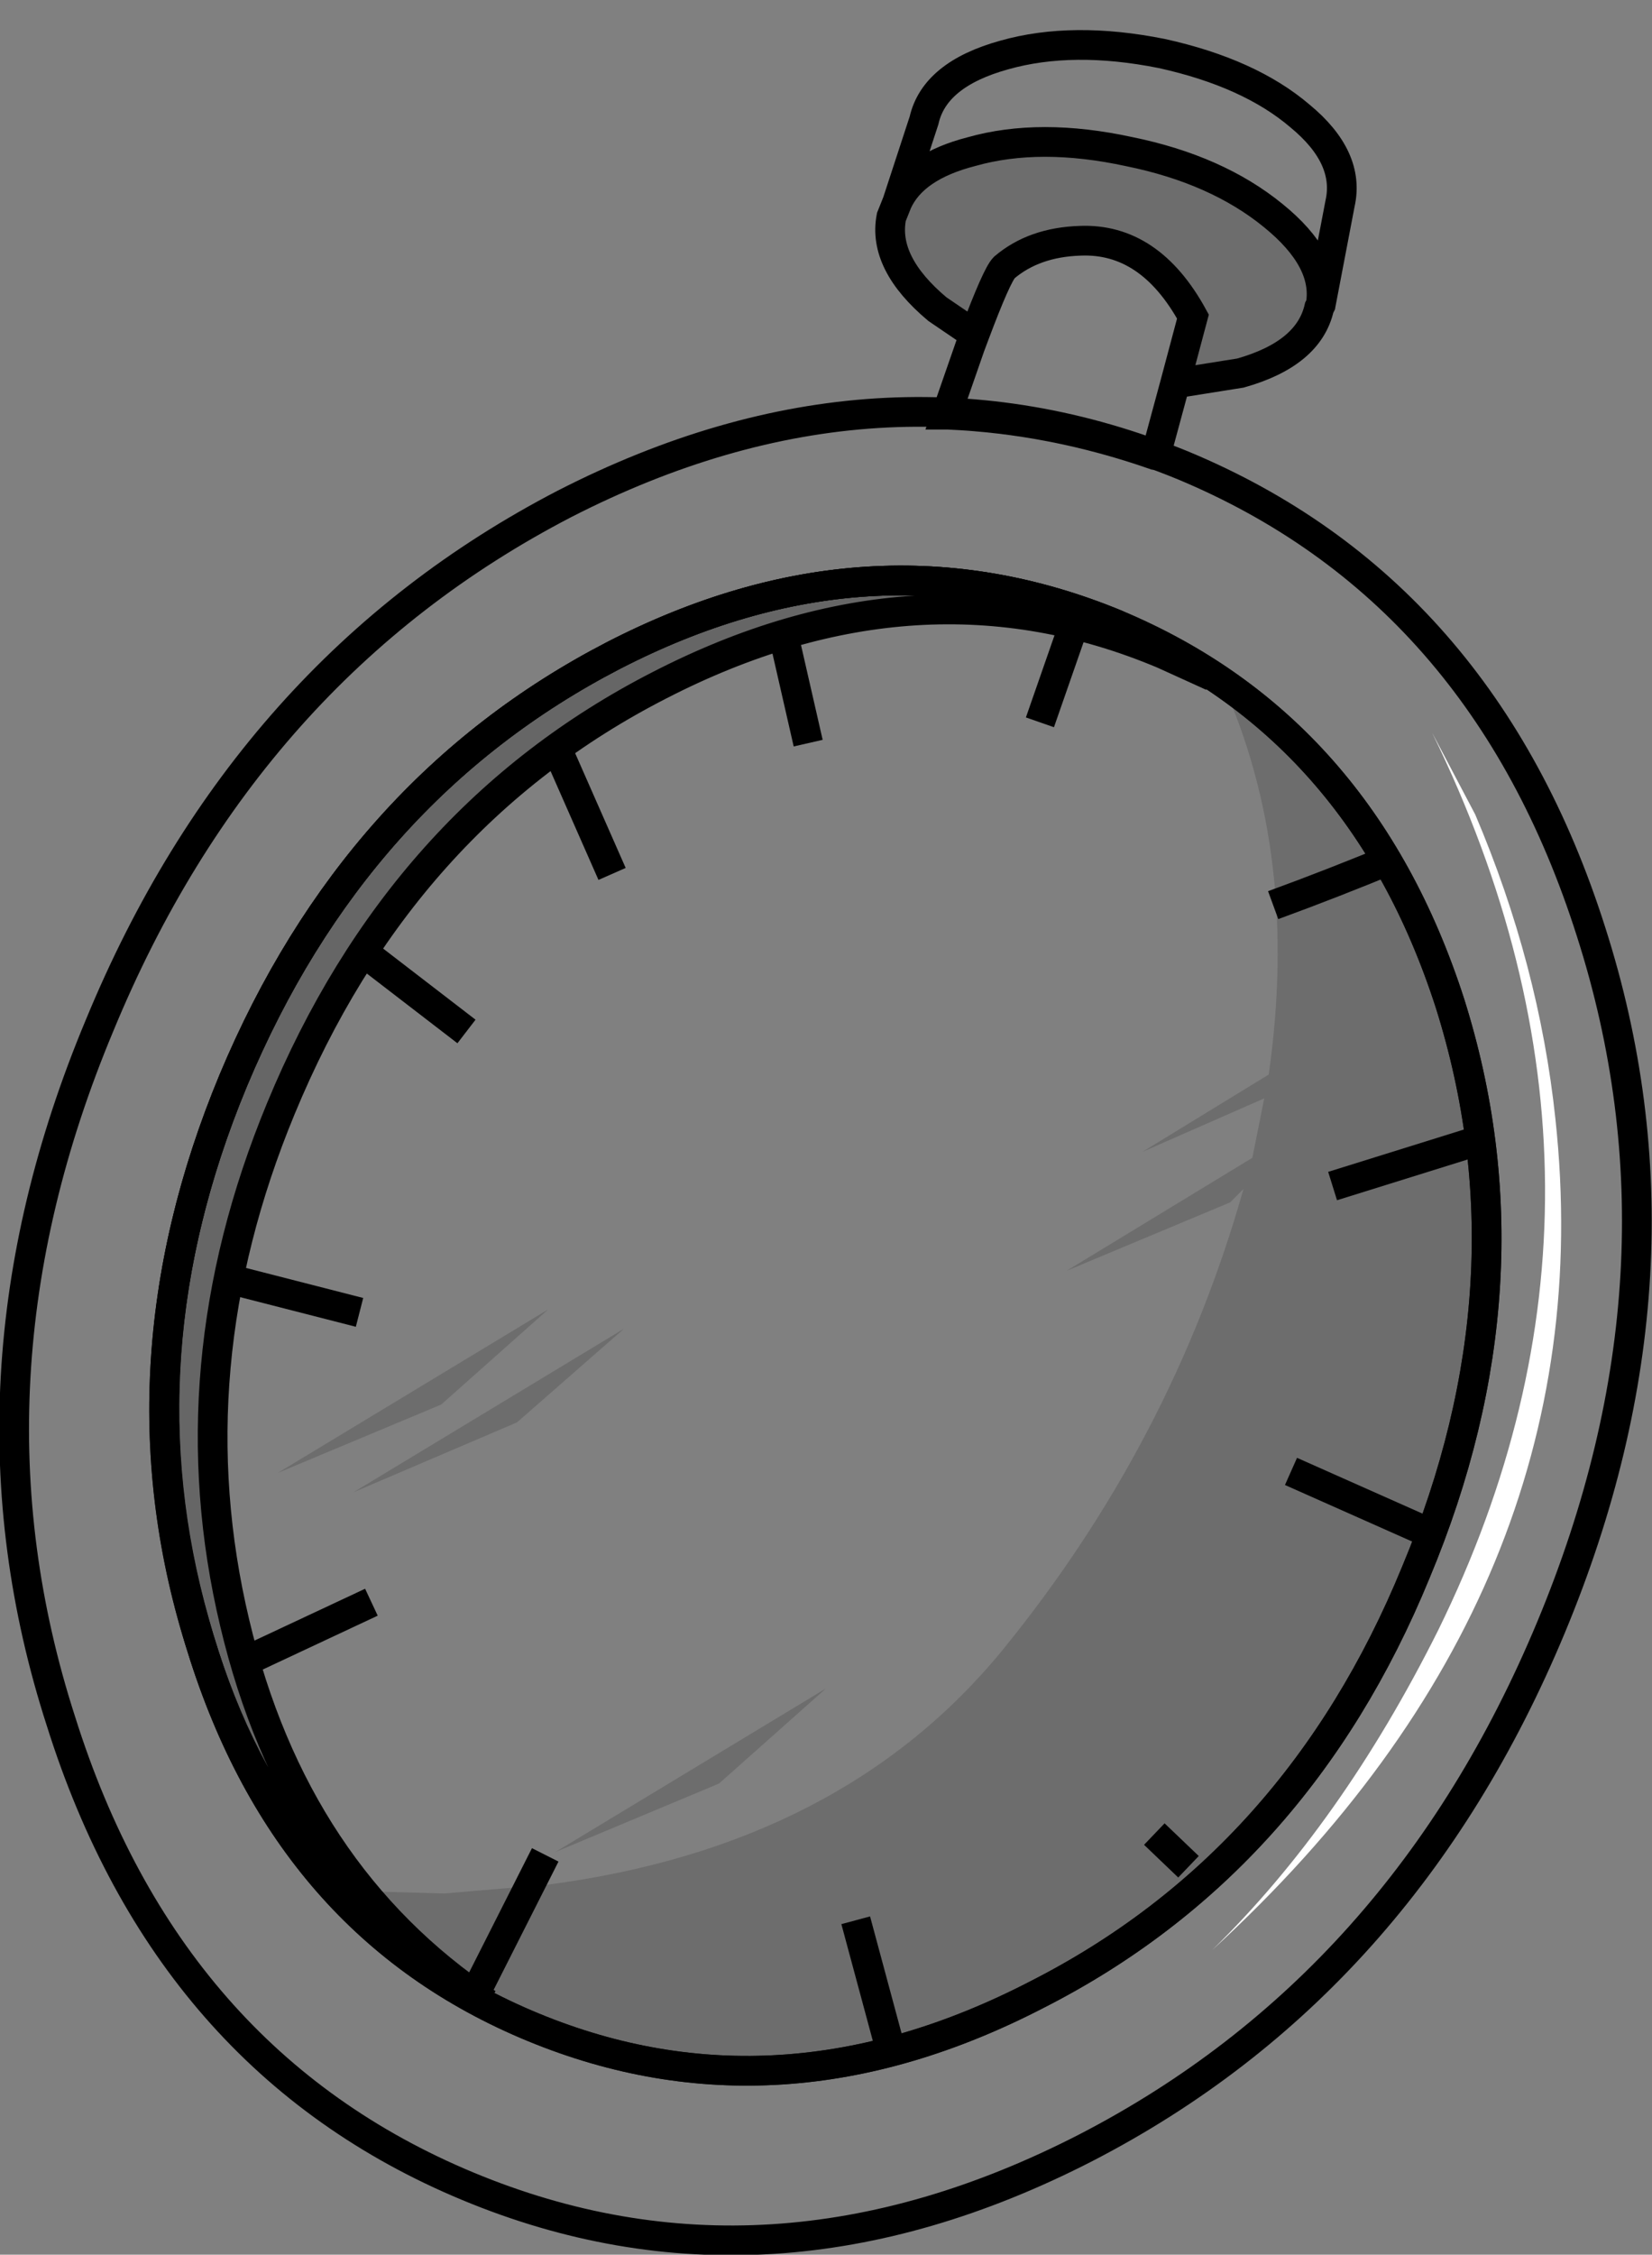 <?xml version="1.0" encoding="UTF-8" standalone="no"?>
<svg xmlns:xlink="http://www.w3.org/1999/xlink" height="75.85px" width="55.6px" xmlns="http://www.w3.org/2000/svg">
  <rect width="100%" height="100%" fill="#808080" stroke="none"/>
  <g transform="matrix(1.0, 0.0, 0.0, 1.0, 27.8, 38.45)">
    <path d="M2.4 -31.65 L3.3 -34.4 Q3.65 -35.95 6.0 -36.6 8.3 -37.25 11.3 -36.65 14.25 -36.0 15.95 -34.55 17.65 -33.15 17.3 -31.6 L16.65 -28.2 Q16.9 -29.7 15.05 -31.2 13.15 -32.75 10.2 -33.35 7.2 -34.0 4.9 -33.35 2.95 -32.85 2.4 -31.65 M11.75 -25.55 L11.1 -23.15 11.05 -23.15 Q7.6 -24.35 4.1 -24.5 L4.05 -24.5 4.85 -26.8 5.0 -27.2 Q5.75 -29.2 6.0 -29.45 7.0 -30.3 8.55 -30.35 10.9 -30.45 12.35 -27.8 L11.75 -25.55" fill="#ffffff" fill-opacity="0.0" fill-rule="evenodd" stroke="none"/>
    <path d="M2.4 -31.65 Q2.95 -32.85 4.9 -33.35 7.2 -34.0 10.2 -33.35 13.15 -32.75 15.05 -31.2 16.9 -29.7 16.65 -28.2 L16.6 -28.1 Q16.25 -26.55 13.95 -25.9 L11.75 -25.55 12.35 -27.8 Q10.9 -30.45 8.55 -30.35 7.0 -30.3 6.0 -29.45 5.75 -29.2 5.0 -27.2 L3.75 -28.05 Q1.9 -29.6 2.2 -31.15 L2.4 -31.65" fill="#000000" fill-opacity="0.149" fill-rule="evenodd" stroke="none"/>
    <path d="M16.65 -28.2 L17.3 -31.6 Q17.65 -33.15 15.95 -34.55 14.25 -36.0 11.3 -36.65 8.3 -37.25 6.0 -36.6 3.65 -35.95 3.3 -34.4 L2.4 -31.65 Q2.95 -32.85 4.9 -33.35 7.2 -34.0 10.2 -33.35 13.15 -32.75 15.05 -31.2 16.9 -29.7 16.65 -28.2 L16.6 -28.1 Q16.25 -26.55 13.95 -25.9 L11.75 -25.55 11.1 -23.15 11.05 -23.15 Q7.6 -24.35 4.1 -24.5 L4.05 -24.5 4.85 -26.8 5.0 -27.2 3.75 -28.05 Q1.9 -29.6 2.2 -31.15 L2.4 -31.65 M5.0 -27.2 Q5.75 -29.2 6.0 -29.45 7.0 -30.3 8.55 -30.35 10.9 -30.45 12.35 -27.8 L11.75 -25.55" fill="none" stroke="#000000" stroke-linecap="round" stroke-linejoin="miter-clip" stroke-miterlimit="10.0" stroke-width="1.0"/>
    <path d="M12.0 -22.8 Q22.1 -18.6 25.75 -7.1 29.4 4.3 24.4 16.3 19.4 28.3 8.75 33.8 -1.95 39.3 -12.05 35.1 -22.15 30.9 -25.75 19.45 -29.45 8.0 -24.45 -3.95 -19.5 -15.95 -8.8 -21.5 1.85 -26.95 12.0 -22.8" fill="#ffffff" fill-opacity="0.0" fill-rule="evenodd" stroke="none"/>
    <path d="M12.0 -22.8 Q22.1 -18.6 25.75 -7.1 29.4 4.3 24.4 16.3 19.4 28.3 8.75 33.8 -1.95 39.3 -12.05 35.1 -22.15 30.9 -25.75 19.45 -29.45 8.0 -24.45 -3.95 -19.5 -15.95 -8.8 -21.5 1.85 -26.95 12.0 -22.8 Z" fill="none" stroke="#000000" stroke-linecap="butt" stroke-linejoin="miter-clip" stroke-miterlimit="10.0" stroke-width="1.0"/>
    <path d="M21.0 -4.7 Q23.95 4.65 19.85 14.45 15.85 24.2 7.1 28.65 -1.6 33.15 -9.85 29.75 -18.1 26.35 -21.0 17.0 -24.0 7.65 -19.95 -2.1 -15.85 -11.9 -7.15 -16.4 1.5 -20.85 9.75 -17.45 18.0 -14.0 21.0 -4.7" fill="#ffffff" fill-opacity="0.0" fill-rule="evenodd" stroke="none"/>
    <path d="M21.0 -4.7 Q23.95 4.65 19.85 14.45 15.85 24.2 7.1 28.65 -1.6 33.15 -9.85 29.75 -18.1 26.35 -21.0 17.0 -24.0 7.65 -19.95 -2.1 -15.85 -11.9 -7.15 -16.4 1.5 -20.85 9.75 -17.45 18.0 -14.0 21.0 -4.7 Z" fill="none" stroke="#000000" stroke-linecap="butt" stroke-linejoin="miter-clip" stroke-miterlimit="10.0" stroke-opacity="0.8" stroke-width="1.0"/>
    <path d="M13.35 -15.45 Q19.65 -11.05 21.55 -2.6 23.45 5.85 19.85 14.45 15.85 24.2 7.1 28.65 -1.6 33.15 -9.85 29.75 -13.55 28.2 -16.4 25.15 L-12.85 25.25 -9.35 24.95 Q0.55 23.65 5.95 17.05 11.65 10.05 14.05 1.55 L13.6 2.0 8.1 4.3 14.35 0.5 14.75 -1.5 10.65 0.3 14.9 -2.3 Q15.95 -9.65 13.35 -15.45" fill="#000000" fill-opacity="0.149" fill-rule="evenodd" stroke="none"/>
    <path d="M-12.95 8.8 L-18.45 11.1 -9.35 5.6 -12.95 8.8" fill="#000000" fill-opacity="0.149" fill-rule="evenodd" stroke="none"/>
    <path d="M-10.4 9.4 L-15.9 11.75 -6.8 6.25 -10.4 9.4" fill="#000000" fill-opacity="0.149" fill-rule="evenodd" stroke="none"/>
    <path d="M0.0 18.35 L-3.6 21.55 -9.1 23.85 0.0 18.35" fill="#000000" fill-opacity="0.149" fill-rule="evenodd" stroke="none"/>
    <path d="M-7.15 -16.4 Q1.5 -20.85 9.75 -17.45 L13.0 -15.7 11.35 -16.45 Q3.15 -19.9 -5.6 -15.4 -14.3 -10.95 -18.35 -1.15 -21.95 7.55 -19.9 16.15 -17.9 24.6 -11.4 28.95 -18.8 25.0 -21.25 16.15 -23.8 7.15 -19.95 -2.1 -15.85 -11.9 -7.15 -16.4" fill="#000000" fill-opacity="0.2" fill-rule="evenodd" stroke="none"/>
    <path d="M-7.15 -16.4 Q-15.85 -11.9 -19.95 -2.1 -23.8 7.15 -21.25 16.15 -18.8 25.0 -11.4 28.95 -17.9 24.6 -19.9 16.15 -21.95 7.55 -18.35 -1.15 -14.3 -10.95 -5.6 -15.4 3.15 -19.9 11.35 -16.45 L13.0 -15.7 9.75 -17.45 Q1.5 -20.85 -7.15 -16.4 Z" fill="none" stroke="#000000" stroke-linecap="butt" stroke-linejoin="miter-clip" stroke-miterlimit="10.0" stroke-width="1.0"/>
    <path d="M21.7 0.0 L17.05 1.45" fill="none" stroke="#000000" stroke-linecap="butt" stroke-linejoin="miter-clip" stroke-miterlimit="10.0" stroke-width="1.0"/>
    <path d="M19.15 -9.6 Q17.1 -8.75 15.05 -8.0" fill="none" stroke="#000000" stroke-linecap="butt" stroke-linejoin="miter-clip" stroke-miterlimit="10.0" stroke-width="1.0"/>
    <path d="M-15.35 -6.25 L-12.1 -3.75" fill="none" stroke="#000000" stroke-linecap="butt" stroke-linejoin="miter-clip" stroke-miterlimit="10.0" stroke-width="1.0"/>
    <path d="M-9.05 -13.25 L-7.2 -9.05" fill="none" stroke="#000000" stroke-linecap="butt" stroke-linejoin="miter-clip" stroke-miterlimit="10.0" stroke-width="1.0"/>
    <path d="M-1.4 -16.95 L-0.6 -13.45" fill="none" stroke="#000000" stroke-linecap="butt" stroke-linejoin="miter-clip" stroke-miterlimit="10.0" stroke-width="1.0"/>
    <path d="M-19.25 17.3 L-15.3 15.45" fill="none" stroke="#000000" stroke-linecap="butt" stroke-linejoin="miter-clip" stroke-miterlimit="10.0" stroke-width="1.0"/>
    <path d="M-19.8 4.65 L-15.7 5.7" fill="none" stroke="#000000" stroke-linecap="butt" stroke-linejoin="miter-clip" stroke-miterlimit="10.0" stroke-width="1.0"/>
    <path d="M8.35 -17.45 L7.2 -14.15" fill="none" stroke="#000000" stroke-linecap="butt" stroke-linejoin="miter-clip" stroke-miterlimit="10.0" stroke-width="1.0"/>
    <path d="M20.15 13.05 L15.65 11.05" fill="none" stroke="#000000" stroke-linecap="butt" stroke-linejoin="miter-clip" stroke-miterlimit="10.0" stroke-width="1.0"/>
    <path d="M12.2 24.35 L11.05 23.25" fill="none" stroke="#000000" stroke-linecap="butt" stroke-linejoin="miter-clip" stroke-miterlimit="10.0" stroke-width="1.0"/>
    <path d="M2.2 30.6 L1.0 26.15" fill="none" stroke="#000000" stroke-linecap="butt" stroke-linejoin="miter-clip" stroke-miterlimit="10.0" stroke-width="1.0"/>
    <path d="M-11.65 28.3 L-9.45 23.95" fill="none" stroke="#000000" stroke-linecap="butt" stroke-linejoin="miter-clip" stroke-miterlimit="10.0" stroke-width="1.0"/>
    <path d="M21.0 -4.7 Q23.95 4.65 19.85 14.45 15.85 24.2 7.1 28.65 -1.6 33.15 -9.85 29.75 -18.1 26.35 -21.0 17.0 -24.0 7.65 -19.95 -2.1 -15.85 -11.9 -7.15 -16.4 1.5 -20.85 9.75 -17.45 18.0 -14.0 21.0 -4.7 Z" fill="none" stroke="#000000" stroke-linecap="butt" stroke-linejoin="miter-clip" stroke-miterlimit="10.0" stroke-width="1.0"/>
    <path d="M21.85 -11.05 Q24.0 -6.0 24.55 -0.8 26.25 15.0 13.0 27.15 17.35 22.9 20.6 16.4 27.9 1.55 20.4 -13.8 L21.85 -11.05" fill="#ffffff" fill-rule="evenodd" stroke="none"/>
  </g>
</svg>

